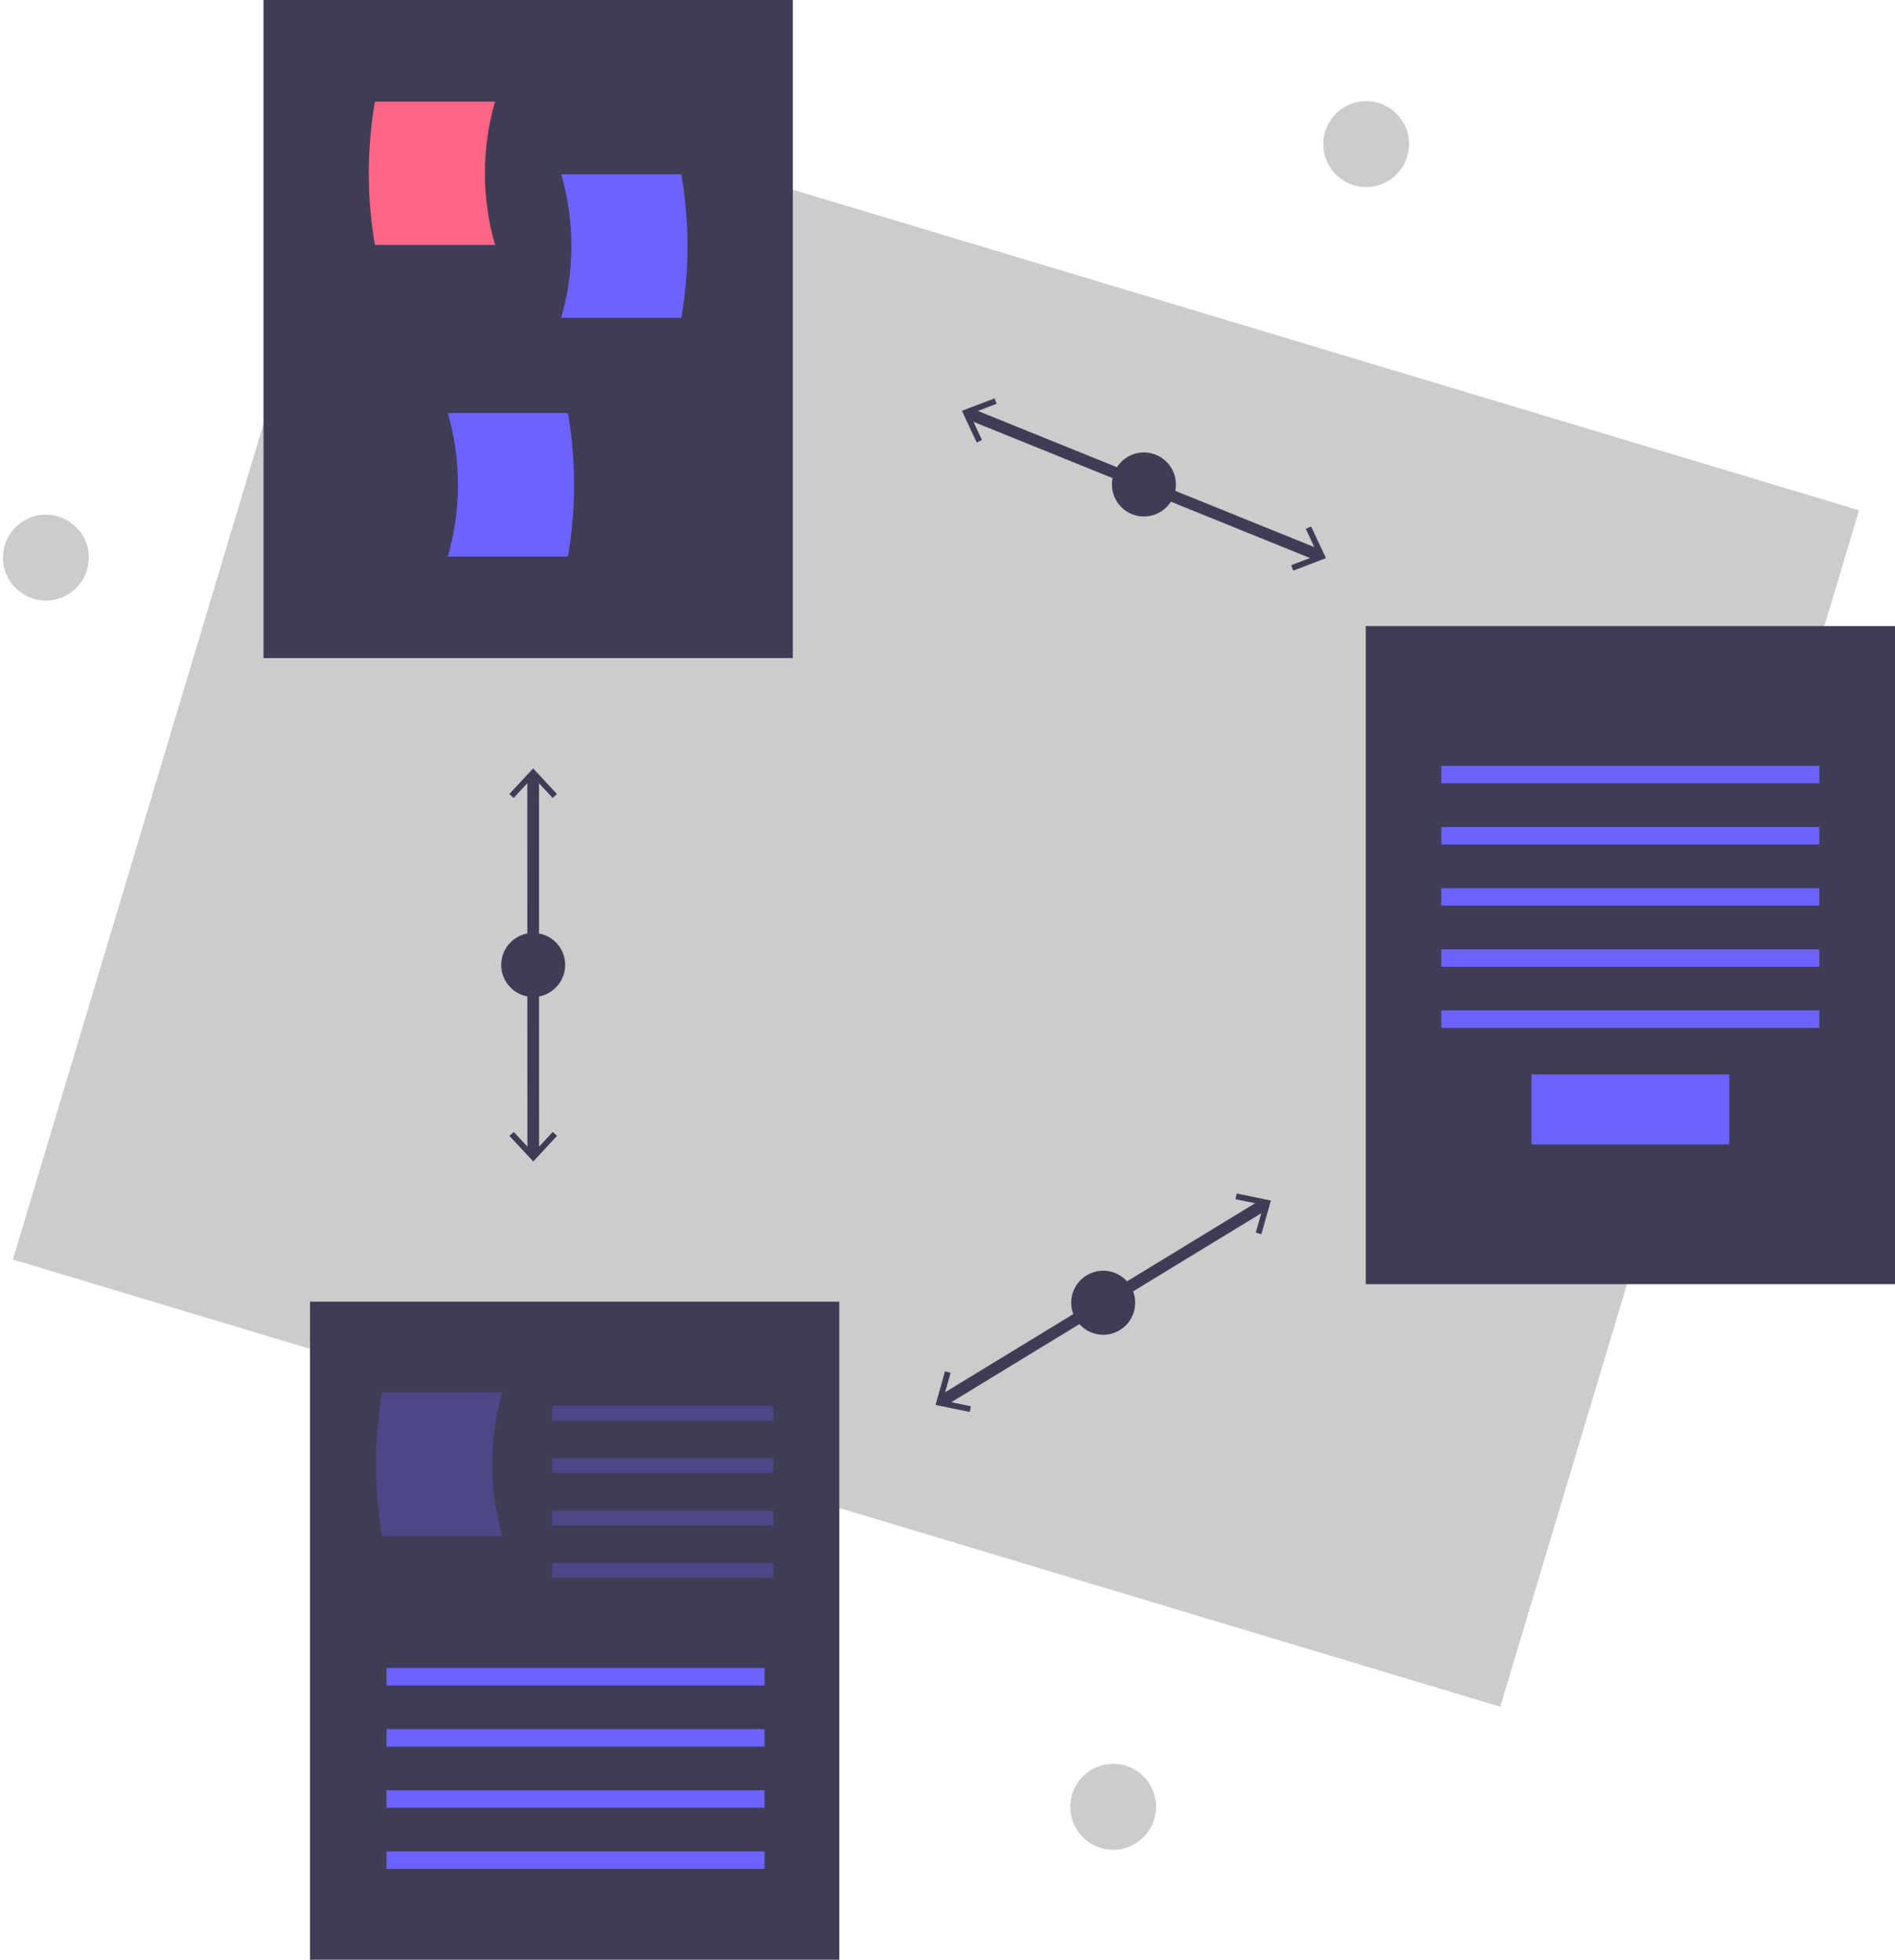 <svg width="323" height="334" viewBox="0 0 323 334" fill="none" xmlns="http://www.w3.org/2000/svg">
<path d="M232.865 31.872C236.904 31.872 240.179 28.594 240.179 24.55C240.179 20.507 236.904 17.229 232.865 17.229C228.825 17.229 225.551 20.507 225.551 24.55C225.551 28.594 228.825 31.872 232.865 31.872Z" fill="#CCCCCC"/>
<path d="M189.739 315.198C193.779 315.198 197.053 311.92 197.053 307.876C197.053 303.833 193.779 300.555 189.739 300.555C185.699 300.555 182.425 303.833 182.425 307.876C182.425 311.92 185.699 315.198 189.739 315.198Z" fill="#CCCCCC"/>
<path d="M7.818 102.331C11.857 102.331 15.132 99.053 15.132 95.01C15.132 90.966 11.857 87.688 7.818 87.688C3.778 87.688 0.503 90.966 0.503 95.01C0.503 99.053 3.778 102.331 7.818 102.331Z" fill="#CCCCCC"/>
<path d="M316.874 86.954L63.355 10.749L2.195 214.623L255.715 290.827L316.874 86.954Z" fill="#CCCCCC"/>
<path d="M164.954 70.406L225.003 94.702" stroke="#3F3D56" stroke-width="2" stroke-miterlimit="10"/>
<path d="M166.48 75.401L167.379 74.981L165.306 70.55L169.874 68.804L169.519 67.877L163.957 70.004L166.48 75.401Z" fill="#3F3D56"/>
<path d="M220.438 97.233L220.083 96.306L224.65 94.561L222.577 90.129L223.477 89.708L226 95.107L220.438 97.233Z" fill="#3F3D56"/>
<path d="M194.978 88.012C197.99 88.012 200.431 85.569 200.431 82.554C200.431 79.54 197.99 77.096 194.978 77.096C191.967 77.096 189.526 79.54 189.526 82.554C189.526 85.569 191.967 88.012 194.978 88.012Z" fill="#3F3D56"/>
<path d="M160.378 238.843L215.699 205.126" stroke="#3F3D56" stroke-width="2" stroke-miterlimit="10"/>
<path d="M165.292 240.599L165.492 239.626L160.703 238.645L162.031 233.936L161.075 233.667L159.46 239.403L165.292 240.599Z" fill="#3F3D56"/>
<path d="M215.002 210.303L214.047 210.034L215.375 205.325L210.585 204.343L210.786 203.371L216.619 204.567L215.002 210.303Z" fill="#3F3D56"/>
<path d="M188.039 227.443C191.05 227.443 193.491 224.999 193.491 221.985C193.491 218.97 191.05 216.526 188.039 216.526C185.027 216.526 182.586 218.97 182.586 221.985C182.586 224.999 185.027 227.443 188.039 227.443Z" fill="#3F3D56"/>
<path d="M90.872 132.009L90.891 196.843" stroke="#3F3D56" stroke-width="2" stroke-miterlimit="10"/>
<path d="M86.818 135.299L87.544 135.976L90.871 132.39L94.201 135.974L94.926 135.296L90.871 130.933L86.818 135.299Z" fill="#3F3D56"/>
<path d="M86.836 193.556L87.562 192.879L90.891 196.462L94.218 192.877L94.944 193.553L90.891 197.919L86.836 193.556Z" fill="#3F3D56"/>
<path d="M90.882 169.884C93.893 169.884 96.334 167.441 96.334 164.426C96.334 161.412 93.893 158.968 90.882 158.968C87.87 158.968 85.429 161.412 85.429 164.426C85.429 167.441 87.87 169.884 90.882 169.884Z" fill="#3F3D56"/>
<path d="M135.13 0H44.913V112.14H135.13V0Z" fill="#3F3D56"/>
<path d="M84.381 41.747H63.907C62.51 33.662 62.51 25.396 63.907 17.311H84.381C82.074 25.293 82.074 33.765 84.381 41.747V41.747Z" fill="#FF6584"/>
<path d="M95.662 54.141H116.136C117.533 46.056 117.533 37.79 116.136 29.705H95.662C97.969 37.687 97.969 46.159 95.662 54.141V54.141Z" fill="#6C63FF"/>
<path d="M76.33 94.829H96.804C98.201 86.743 98.201 78.478 96.804 70.393H76.33C78.636 78.374 78.636 86.847 76.33 94.829V94.829Z" fill="#6C63FF"/>
<path d="M323 106.681H232.783V218.821H323V106.681Z" fill="#3F3D56"/>
<path d="M310.112 130.499H245.671V133.476H310.112V130.499Z" fill="#6C63FF"/>
<path d="M310.112 140.919H245.671V143.896H310.112V140.919Z" fill="#6C63FF"/>
<path d="M310.112 151.339H245.671V154.316H310.112V151.339Z" fill="#6C63FF"/>
<path d="M310.112 161.759H245.671V164.736H310.112V161.759Z" fill="#6C63FF"/>
<path d="M310.112 172.179H245.671V175.156H310.112V172.179Z" fill="#6C63FF"/>
<path d="M294.745 183.095H261.038V195.004H294.745V183.095Z" fill="#6C63FF"/>
<path d="M143.061 221.798H52.844V333.938H143.061V221.798Z" fill="#3F3D56"/>
<path d="M130.32 284.222H65.879V287.199H130.32V284.222Z" fill="#6C63FF"/>
<path d="M130.32 294.642H65.879V297.62H130.32V294.642Z" fill="#6C63FF"/>
<path d="M130.32 305.062H65.879V308.04H130.32V305.062Z" fill="#6C63FF"/>
<path d="M130.32 315.482H65.879V318.46H130.32V315.482Z" fill="#6C63FF"/>
<path opacity="0.3" d="M85.62 261.712H65.146C63.749 253.627 63.749 245.362 65.146 237.276H85.62C83.314 245.258 83.314 253.731 85.62 261.712V261.712Z" fill="#6C63FF"/>
<path opacity="0.3" d="M131.807 239.565H94.134V242.046H131.807V239.565Z" fill="#6C63FF"/>
<path opacity="0.3" d="M131.807 248.496H94.134V250.977H131.807V248.496Z" fill="#6C63FF"/>
<path opacity="0.3" d="M131.807 257.428H94.134V259.909H131.807V257.428Z" fill="#6C63FF"/>
<path opacity="0.3" d="M131.807 266.359H94.134V268.84H131.807V266.359Z" fill="#6C63FF"/>
</svg>